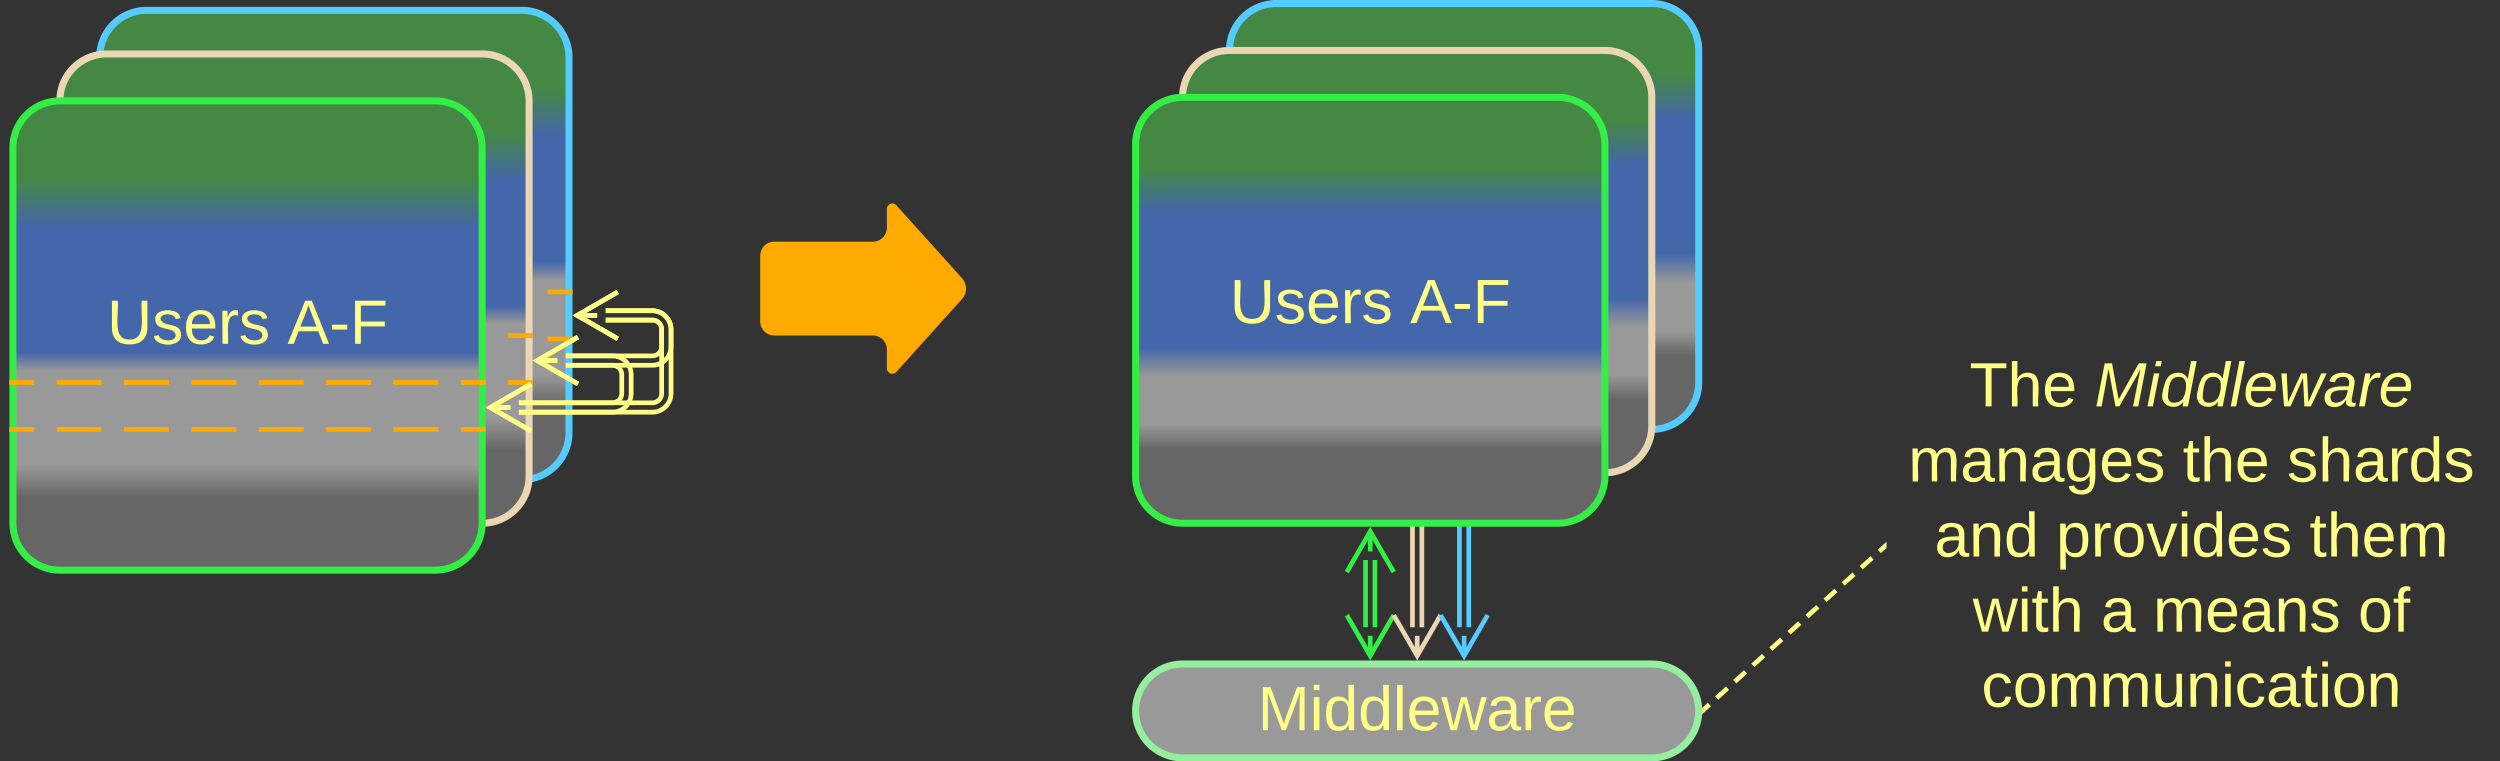 <svg xmlns="http://www.w3.org/2000/svg" xmlns:xlink="http://www.w3.org/1999/xlink" xmlns:lucid="lucid" width="1065.5" height="324.5"><rect width="100%" height="100%" fill="#333333" stroke="none"/><g transform="translate(-276 -557)" lucid:page-tab-id="0_0"><path d="M858 824.34v-28.68M862 824.34v-28.68M870 819.18l-10 17.32-10-17.32m10 17.32V828M850 800.82l10-17.32 10 17.32m-10-17.32v8.5" stroke="#3e4" stroke-width="2" fill="none"/><path d="M878 824.34v-50.18M882 824.34v-50.18M890 819.18l-10 17.32-10-17.32m10 17.32V828M870 779.32L880 762l10 17.32M880 762v8.5" stroke="#ebd7b3" stroke-width="2" fill="none"/><path d="M898 824.34v-68.68M902 824.34v-68.68M910 819.18l-10 17.32-10-17.32m10 17.32V828M890 760.82l10-17.32 10 17.32m-10-17.32v8.5" stroke="#5cf" stroke-width="2" fill="none"/><path d="M600 666a6 6 0 0 1 6-6h42a6 6 0 0 0 6-6v-8a2.3 2.3 0 0 1 4-1.54l28 31.08a6.67 6.67 0 0 1 0 8.92l-28 31.08a2.3 2.3 0 0 1-4-1.54v-8a6 6 0 0 0-6-6h-42a6 6 0 0 1-6-6z" fill="#fa0"/><path d="M1080 704.5a6 6 0 0 1 6-6h248a6 6 0 0 1 6 6V874a6 6 0 0 1-6 6h-248a6 6 0 0 1-6-6z" stroke="#ff8" stroke-opacity="0" stroke-width="3" fill="#999" fill-opacity="0"/><use xlink:href="#a" transform="matrix(1,0,0,1,1085,703.5) translate(30.407 26.708)"/><use xlink:href="#b" transform="matrix(1,0,0,1,1085,703.5) translate(83.667 26.708)"/><use xlink:href="#c" transform="matrix(1,0,0,1,1085,703.5) translate(4.333 58.708)"/><use xlink:href="#d" transform="matrix(1,0,0,1,1085,703.5) translate(121.296 58.708)"/><use xlink:href="#e" transform="matrix(1,0,0,1,1085,703.5) translate(165.741 58.708)"/><use xlink:href="#f" transform="matrix(1,0,0,1,1085,703.5) translate(15.481 90.708)"/><use xlink:href="#g" transform="matrix(1,0,0,1,1085,703.5) translate(67.333 90.708)"/><use xlink:href="#h" transform="matrix(1,0,0,1,1085,703.5) translate(175.333 90.708)"/><use xlink:href="#i" transform="matrix(1,0,0,1,1085,703.5) translate(31.778 122.708)"/><use xlink:href="#j" transform="matrix(1,0,0,1,1085,703.5) translate(86.444 122.708)"/><use xlink:href="#k" transform="matrix(1,0,0,1,1085,703.5) translate(108.667 122.708)"/><use xlink:href="#l" transform="matrix(1,0,0,1,1085,703.5) translate(196 122.708)"/><use xlink:href="#m" transform="matrix(1,0,0,1,1085,703.5) translate(35.519 154.708)"/><path d="M760 860a20 20 0 0 1 20-20h200a20 20 0 0 1 20 20 20 20 0 0 1-20 20H780a20 20 0 0 1-20-20z" stroke="#95ef9e" stroke-width="3" fill="#999"/><use xlink:href="#n" transform="matrix(1,0,0,1,765,845) translate(47.042 23.208)"/><path d="M1002.25 859.33l2.3-2.08m3.1-2.78l4.6-4.16m3.1-2.77l4.6-4.16m3.1-2.78l4.6-4.18m3.1-2.77l4.6-4.17m3.1-2.77l4.6-4.16m3.1-2.77l4.6-4.17m3.1-2.77l4.62-4.17m3.08-2.78l4.62-4.16m3.08-2.78l4.62-4.16m3.08-2.78l2.3-2.08" stroke="#ff8" stroke-width="2" fill="none"/><path d="M1002.92 860.04l-1.53 1.37.1-1.4-.1-1.23.2-.18zM1080 790.56l-.1.1-1.32-1.45 1.42-1.26z" stroke="#ff8" stroke-width=".05" fill="#ff8"/><path d="M800 578.5a20 20 0 0 1 20-20h160a20 20 0 0 1 20 20V720a20 20 0 0 1-20 20H820a20 20 0 0 1-20-20z" stroke="#5cf" stroke-width="3" fill="url(#o)"/><path d="M780 598.5a20 20 0 0 1 20-20h160a20 20 0 0 1 20 20v140a20 20 0 0 1-20 20H800a20 20 0 0 1-20-20z" stroke="#ebd7b3" stroke-width="3" fill="url(#p)"/><path d="M760 618.5a20 20 0 0 1 20-20h160a20 20 0 0 1 20 20V760a20 20 0 0 1-20 20H780a20 20 0 0 1-20-20z" stroke="#3e4" stroke-width="3" fill="url(#q)"/><use xlink:href="#r" transform="matrix(1,0,0,1,765,603.5) translate(35.148 91.208)"/><use xlink:href="#s" transform="matrix(1,0,0,1,765,603.5) translate(112.037 91.208)"/><path d="M318.5 581.42a20 20 0 0 1 20-20h160a20 20 0 0 1 20 20v160a20 20 0 0 1-20 20h-160a20 20 0 0 1-20-20z" stroke="#5cf" stroke-width="3" fill="url(#t)"/><path d="M519 681.42h-9.57m-9.57 0H480.7m-9.56 0H452m-9.57 0H423.3m-9.6 0h-19.13m-9.57 0h-19.14m-9.57 0h-19.16m-9.57 0H318" stroke="#fa0" stroke-width="2" fill="none"/><path d="M520 682.4h-1.03v-1.96H520z" stroke="#fa0" stroke-width=".05" fill="#fa0"/><path d="M318.03 681.42H317M519 701.42h-9.57m-9.57 0H480.7m-9.56 0H452m-9.57 0H423.3m-9.6 0h-19.13m-9.57 0h-19.14m-9.57 0h-19.16m-9.57 0H318" stroke="#fa0" stroke-width="2" fill="none"/><path d="M520 702.4h-1.03v-1.96H520zM318.03 702.4H317v-1.96h1.03z" stroke="#fa0" stroke-width=".05" fill="#fa0"/><path d="M301.5 600a20 20 0 0 1 20-20h160a20 20 0 0 1 20 20v160a20 20 0 0 1-20 20h-160a20 20 0 0 1-20-20z" stroke="#ebd7b3" stroke-width="3" fill="url(#u)"/><path d="M502 720h-9.57m-9.57 0H463.7m-9.56 0H435m-9.57 0H406.3m-9.6 0h-19.13m-9.57 0h-19.14m-9.57 0h-19.16m-9.57 0H301" stroke="#fa0" stroke-width="2" fill="none"/><path d="M503 720.98h-1.03V719H503zM301.03 720.98H300V719h1.03z" stroke="#fa0" stroke-width=".05" fill="#fa0"/><path d="M301 700h9.57m9.57 0h19.15m9.56 0H368m9.57 0h19.14m9.6 0h19.13m9.57 0h19.14m9.57 0h19.16m9.57 0H502M301.03 700H300" stroke="#fa0" stroke-width="2" fill="none"/><path d="M503 700.98h-1.03V699H503z" stroke="#fa0" stroke-width=".05" fill="#fa0"/><path d="M281.5 620a20 20 0 0 1 20-20h160a20 20 0 0 1 20 20v160a20 20 0 0 1-20 20h-160a20 20 0 0 1-20-20z" stroke="#3e4" stroke-width="3" fill="url(#v)"/><use xlink:href="#r" transform="matrix(1,0,0,1,286.5,605) translate(35.148 98.521)"/><use xlink:href="#s" transform="matrix(1,0,0,1,286.5,605) translate(112.037 98.521)"/><path d="M482 740h-9.57m-9.57 0H443.7m-9.56 0H415m-9.57 0H386.3m-9.6 0h-19.13m-9.57 0h-19.14m-9.57 0h-19.16m-9.57 0H281" stroke="#fa0" stroke-width="2" fill="none"/><path d="M483 740.98h-1.03V739H483zM281.03 740.98H280V739h1.03z" stroke="#fa0" stroke-width=".05" fill="#fa0"/><path d="M482 720h-9.57m-9.57 0H443.7m-9.56 0H415m-9.57 0H386.3m-9.6 0h-19.13m-9.57 0h-19.14m-9.57 0h-19.16m-9.57 0H281" stroke="#fa0" stroke-width="2" fill="none"/><path d="M483 720.98h-1.03V719H483zM281.03 720.98H280V719h1.03z" stroke="#fa0" stroke-width=".05" fill="#fa0"/><path d="M497.16 728.67H554a4 4 0 0 0 4-4v-27.25a4 4 0 0 0-4-4h-19.84" stroke="#ff8" stroke-width="2" fill="none"/><path d="M497.16 732.67H554a8 8 0 0 0 8-8v-27.25a8 8 0 0 0-8-8h-19.84" stroke="#ff8" stroke-width="2" fill="none"/><path d="M502.32 740.67l-17.32-10 17.32-10m-17.32 10h8.5M539.32 701.42l-17.32-10 17.32-10m-17.32 10h8.5" stroke="#ff8" stroke-width="2" fill="none"/><path d="M517.16 708.67H537a8 8 0 0 1 8 8v8a8 8 0 0 1-8 8h-39.84" stroke="#ff8" stroke-width="2" fill="none"/><path d="M517.16 712.67H537a4 4 0 0 1 4 4v8a4 4 0 0 1-4 4h-39.84" stroke="#ff8" stroke-width="2" fill="none"/><path d="M522.32 720.67l-17.32-10 17.32-10m-17.32 10h8.5M502.32 740.67l-17.32-10 17.32-10m-17.32 10h8.5" stroke="#ff8" stroke-width="2" fill="none"/><path d="M534.16 689.42H554a8 8 0 0 1 8 8v7.25a8 8 0 0 1-8 8h-36.84" stroke="#ff8" stroke-width="2" fill="none"/><path d="M534.16 693.42H554a4 4 0 0 1 4 4v7.25a4 4 0 0 1-4 4h-36.84" stroke="#ff8" stroke-width="2" fill="none"/><path d="M539.32 701.42l-17.32-10 17.32-10m-17.32 10h8.5M522.32 720.67l-17.32-10 17.32-10m-17.32 10h8.5" stroke="#ff8" stroke-width="2" fill="none"/><defs><path d="M127-220V0H93v-220H8v-28h204v28h-85" id="w" fill="#ff8"/><path d="M106-169C34-169 62-67 57 0H25v-261h32l-1 103c12-21 28-36 61-36 89 0 53 116 60 194h-32v-121c2-32-8-49-39-48" id="x" fill="#ff8"/><path d="M100-194c63 0 86 42 84 106H49c0 40 14 67 53 68 26 1 43-12 49-29l28 8c-11 28-37 45-77 45C44 4 14-33 15-96c1-61 26-98 85-98zm52 81c6-60-76-77-97-28-3 7-6 17-6 28h103" id="y" fill="#ff8"/><g id="a"><use transform="matrix(0.074,0,0,0.074,0,0)" xlink:href="#w"/><use transform="matrix(0.074,0,0,0.074,16.222,0)" xlink:href="#x"/><use transform="matrix(0.074,0,0,0.074,31.037,0)" xlink:href="#y"/></g><path d="M222 0l43-216c-8 16-17 34-26 49L143 0h-22L81-216 41 0H11l48-248h42l38 208 116-208h45L252 0h-30" id="z" fill="#ff8"/><path d="M50-231l6-30h32l-6 30H50zM6 0l37-190h31L37 0H6" id="A" fill="#ff8"/><path d="M133-28C103 26-5 8 13-77c13-62 24-115 90-117 29-1 46 15 56 35l19-102h32L160 0h-30zM45-64c-2 27 10 43 35 43 54-1 69-50 69-103 0-29-15-46-42-46-53-1-58 58-62 106" id="B" fill="#ff8"/><path d="M6 0l50-261h32L37 0H6" id="C" fill="#ff8"/><path d="M111-194c62-3 86 47 72 106H45c-7 38 6 69 45 68 27-1 43-14 53-32l24 11C152-15 129 4 87 4 38 3 12-23 12-71c0-70 32-119 99-123zm44 81c14-66-71-72-95-28-4 8-8 17-11 28h106" id="D" fill="#ff8"/><path d="M188 0h-37l-8-164L71 0H34L18-190h31l8 164 75-164h34l8 164 74-164h31" id="E" fill="#ff8"/><path d="M165-48c-4 18 1 34 23 27l-3 20c-29 8-62 0-52-35h-2C116-14 99 4 63 4 30 4 8-16 8-49c0-68 71-67 138-67 10-26 0-56-31-54-26 1-42 9-47 31l-32-5c8-67 160-71 144 15-5 28-9 54-15 81zM42-50c3 52 80 24 89-6 7-12 7-24 11-38-47 1-103-4-100 44" id="F" fill="#ff8"/><path d="M66-151c12-25 30-51 66-40l-6 26C45-176 58-65 38 0H6l36-190h30" id="G" fill="#ff8"/><g id="b"><use transform="matrix(0.074,0,0,0.074,0,0)" xlink:href="#z"/><use transform="matrix(0.074,0,0,0.074,22.148,0)" xlink:href="#A"/><use transform="matrix(0.074,0,0,0.074,28,0)" xlink:href="#B"/><use transform="matrix(0.074,0,0,0.074,42.815,0)" xlink:href="#B"/><use transform="matrix(0.074,0,0,0.074,57.63,0)" xlink:href="#C"/><use transform="matrix(0.074,0,0,0.074,63.481,0)" xlink:href="#D"/><use transform="matrix(0.074,0,0,0.074,78.296,0)" xlink:href="#E"/><use transform="matrix(0.074,0,0,0.074,97.481,0)" xlink:href="#F"/><use transform="matrix(0.074,0,0,0.074,112.296,0)" xlink:href="#G"/><use transform="matrix(0.074,0,0,0.074,121.111,0)" xlink:href="#D"/></g><path d="M210-169c-67 3-38 105-44 169h-31v-121c0-29-5-50-35-48C34-165 62-65 56 0H25l-1-190h30c1 10-1 24 2 32 10-44 99-50 107 0 11-21 27-35 58-36 85-2 47 119 55 194h-31v-121c0-29-5-49-35-48" id="H" fill="#ff8"/><path d="M141-36C126-15 110 5 73 4 37 3 15-17 15-53c-1-64 63-63 125-63 3-35-9-54-41-54-24 1-41 7-42 31l-33-3c5-37 33-52 76-52 45 0 72 20 72 64v82c-1 20 7 32 28 27v20c-31 9-61-2-59-35zM48-53c0 20 12 33 32 33 41-3 63-29 60-74-43 2-92-5-92 41" id="I" fill="#ff8"/><path d="M117-194c89-4 53 116 60 194h-32v-121c0-31-8-49-39-48C34-167 62-67 57 0H25l-1-190h30c1 10-1 24 2 32 11-22 29-35 61-36" id="J" fill="#ff8"/><path d="M177-190C167-65 218 103 67 71c-23-6-38-20-44-43l32-5c15 47 100 32 89-28v-30C133-14 115 1 83 1 29 1 15-40 15-95c0-56 16-97 71-98 29-1 48 16 59 35 1-10 0-23 2-32h30zM94-22c36 0 50-32 50-73 0-42-14-75-50-75-39 0-46 34-46 75s6 73 46 73" id="K" fill="#ff8"/><path d="M135-143c-3-34-86-38-87 0 15 53 115 12 119 90S17 21 10-45l28-5c4 36 97 45 98 0-10-56-113-15-118-90-4-57 82-63 122-42 12 7 21 19 24 35" id="L" fill="#ff8"/><g id="c"><use transform="matrix(0.074,0,0,0.074,0,0)" xlink:href="#H"/><use transform="matrix(0.074,0,0,0.074,22.148,0)" xlink:href="#I"/><use transform="matrix(0.074,0,0,0.074,36.963,0)" xlink:href="#J"/><use transform="matrix(0.074,0,0,0.074,51.778,0)" xlink:href="#I"/><use transform="matrix(0.074,0,0,0.074,66.593,0)" xlink:href="#K"/><use transform="matrix(0.074,0,0,0.074,81.407,0)" xlink:href="#y"/><use transform="matrix(0.074,0,0,0.074,96.222,0)" xlink:href="#L"/></g><path d="M59-47c-2 24 18 29 38 22v24C64 9 27 4 27-40v-127H5v-23h24l9-43h21v43h35v23H59v120" id="M" fill="#ff8"/><g id="d"><use transform="matrix(0.074,0,0,0.074,0,0)" xlink:href="#M"/><use transform="matrix(0.074,0,0,0.074,7.407,0)" xlink:href="#x"/><use transform="matrix(0.074,0,0,0.074,22.222,0)" xlink:href="#y"/></g><path d="M114-163C36-179 61-72 57 0H25l-1-190h30c1 12-1 29 2 39 6-27 23-49 58-41v29" id="N" fill="#ff8"/><path d="M85-194c31 0 48 13 60 33l-1-100h32l1 261h-30c-2-10 0-23-3-31C134-8 116 4 85 4 32 4 16-35 15-94c0-66 23-100 70-100zm9 24c-40 0-46 34-46 75 0 40 6 74 45 74 42 0 51-32 51-76 0-42-9-74-50-73" id="O" fill="#ff8"/><g id="e"><use transform="matrix(0.074,0,0,0.074,0,0)" xlink:href="#L"/><use transform="matrix(0.074,0,0,0.074,13.333,0)" xlink:href="#x"/><use transform="matrix(0.074,0,0,0.074,28.148,0)" xlink:href="#I"/><use transform="matrix(0.074,0,0,0.074,42.963,0)" xlink:href="#N"/><use transform="matrix(0.074,0,0,0.074,51.778,0)" xlink:href="#O"/><use transform="matrix(0.074,0,0,0.074,66.593,0)" xlink:href="#L"/></g><g id="f"><use transform="matrix(0.074,0,0,0.074,0,0)" xlink:href="#I"/><use transform="matrix(0.074,0,0,0.074,14.815,0)" xlink:href="#J"/><use transform="matrix(0.074,0,0,0.074,29.63,0)" xlink:href="#O"/></g><path d="M115-194c55 1 70 41 70 98S169 2 115 4C84 4 66-9 55-30l1 105H24l-1-265h31l2 30c10-21 28-34 59-34zm-8 174c40 0 45-34 45-75s-6-73-45-74c-42 0-51 32-51 76 0 43 10 73 51 73" id="P" fill="#ff8"/><path d="M100-194c62-1 85 37 85 99 1 63-27 99-86 99S16-35 15-95c0-66 28-99 85-99zM99-20c44 1 53-31 53-75 0-43-8-75-51-75s-53 32-53 75 10 74 51 75" id="Q" fill="#ff8"/><path d="M108 0H70L1-190h34L89-25l56-165h34" id="R" fill="#ff8"/><path d="M24-231v-30h32v30H24zM24 0v-190h32V0H24" id="S" fill="#ff8"/><g id="g"><use transform="matrix(0.074,0,0,0.074,0,0)" xlink:href="#P"/><use transform="matrix(0.074,0,0,0.074,14.815,0)" xlink:href="#N"/><use transform="matrix(0.074,0,0,0.074,23.63,0)" xlink:href="#Q"/><use transform="matrix(0.074,0,0,0.074,38.444,0)" xlink:href="#R"/><use transform="matrix(0.074,0,0,0.074,51.778,0)" xlink:href="#S"/><use transform="matrix(0.074,0,0,0.074,57.63,0)" xlink:href="#O"/><use transform="matrix(0.074,0,0,0.074,72.444,0)" xlink:href="#y"/><use transform="matrix(0.074,0,0,0.074,87.259,0)" xlink:href="#L"/></g><g id="h"><use transform="matrix(0.074,0,0,0.074,0,0)" xlink:href="#M"/><use transform="matrix(0.074,0,0,0.074,7.407,0)" xlink:href="#x"/><use transform="matrix(0.074,0,0,0.074,22.222,0)" xlink:href="#y"/><use transform="matrix(0.074,0,0,0.074,37.037,0)" xlink:href="#H"/></g><path d="M206 0h-36l-40-164L89 0H53L-1-190h32L70-26l43-164h34l41 164 42-164h31" id="T" fill="#ff8"/><g id="i"><use transform="matrix(0.074,0,0,0.074,0,0)" xlink:href="#T"/><use transform="matrix(0.074,0,0,0.074,19.185,0)" xlink:href="#S"/><use transform="matrix(0.074,0,0,0.074,25.037,0)" xlink:href="#M"/><use transform="matrix(0.074,0,0,0.074,32.444,0)" xlink:href="#x"/></g><use transform="matrix(0.074,0,0,0.074,0,0)" xlink:href="#I" id="j"/><g id="k"><use transform="matrix(0.074,0,0,0.074,0,0)" xlink:href="#H"/><use transform="matrix(0.074,0,0,0.074,22.148,0)" xlink:href="#y"/><use transform="matrix(0.074,0,0,0.074,36.963,0)" xlink:href="#I"/><use transform="matrix(0.074,0,0,0.074,51.778,0)" xlink:href="#J"/><use transform="matrix(0.074,0,0,0.074,66.593,0)" xlink:href="#L"/></g><path d="M101-234c-31-9-42 10-38 44h38v23H63V0H32v-167H5v-23h27c-7-52 17-82 69-68v24" id="U" fill="#ff8"/><g id="l"><use transform="matrix(0.074,0,0,0.074,0,0)" xlink:href="#Q"/><use transform="matrix(0.074,0,0,0.074,14.815,0)" xlink:href="#U"/></g><path d="M96-169c-40 0-48 33-48 73s9 75 48 75c24 0 41-14 43-38l32 2c-6 37-31 61-74 61-59 0-76-41-82-99-10-93 101-131 147-64 4 7 5 14 7 22l-32 3c-4-21-16-35-41-35" id="V" fill="#ff8"/><path d="M84 4C-5 8 30-112 23-190h32v120c0 31 7 50 39 49 72-2 45-101 50-169h31l1 190h-30c-1-10 1-25-2-33-11 22-28 36-60 37" id="W" fill="#ff8"/><g id="m"><use transform="matrix(0.074,0,0,0.074,0,0)" xlink:href="#V"/><use transform="matrix(0.074,0,0,0.074,13.333,0)" xlink:href="#Q"/><use transform="matrix(0.074,0,0,0.074,28.148,0)" xlink:href="#H"/><use transform="matrix(0.074,0,0,0.074,50.296,0)" xlink:href="#H"/><use transform="matrix(0.074,0,0,0.074,72.444,0)" xlink:href="#W"/><use transform="matrix(0.074,0,0,0.074,87.259,0)" xlink:href="#J"/><use transform="matrix(0.074,0,0,0.074,102.074,0)" xlink:href="#S"/><use transform="matrix(0.074,0,0,0.074,107.926,0)" xlink:href="#V"/><use transform="matrix(0.074,0,0,0.074,121.259,0)" xlink:href="#I"/><use transform="matrix(0.074,0,0,0.074,136.074,0)" xlink:href="#M"/><use transform="matrix(0.074,0,0,0.074,143.481,0)" xlink:href="#S"/><use transform="matrix(0.074,0,0,0.074,149.333,0)" xlink:href="#Q"/><use transform="matrix(0.074,0,0,0.074,164.148,0)" xlink:href="#J"/></g><path d="M240 0l2-218c-23 76-54 145-80 218h-23L58-218 59 0H30v-248h44l77 211c21-75 51-140 76-211h43V0h-30" id="X" fill="#ff8"/><path d="M24 0v-261h32V0H24" id="Y" fill="#ff8"/><g id="n"><use transform="matrix(0.074,0,0,0.074,0,0)" xlink:href="#X"/><use transform="matrix(0.074,0,0,0.074,22.148,0)" xlink:href="#S"/><use transform="matrix(0.074,0,0,0.074,28,0)" xlink:href="#O"/><use transform="matrix(0.074,0,0,0.074,42.815,0)" xlink:href="#O"/><use transform="matrix(0.074,0,0,0.074,57.63,0)" xlink:href="#Y"/><use transform="matrix(0.074,0,0,0.074,63.481,0)" xlink:href="#y"/><use transform="matrix(0.074,0,0,0.074,78.296,0)" xlink:href="#T"/><use transform="matrix(0.074,0,0,0.074,97.481,0)" xlink:href="#I"/><use transform="matrix(0.074,0,0,0.074,112.296,0)" xlink:href="#N"/><use transform="matrix(0.074,0,0,0.074,121.111,0)" xlink:href="#y"/></g><linearGradient gradientUnits="userSpaceOnUse" id="o" x1="800" y1="740" x2="800" y2="558.5"><stop offset="17.39%" stop-color="#666"/><stop offset="23.19%" stop-color="#999"/><stop offset="34.42%" stop-color="#999"/><stop offset="41.3%" stop-color="#46a"/><stop offset="72.83%" stop-color="#46a"/><stop offset="83.33%" stop-color="#484"/></linearGradient><linearGradient gradientUnits="userSpaceOnUse" id="p" x1="780" y1="758.5" x2="780" y2="578.5"><stop offset="17.39%" stop-color="#666"/><stop offset="23.19%" stop-color="#999"/><stop offset="34.42%" stop-color="#999"/><stop offset="41.3%" stop-color="#46a"/><stop offset="72.83%" stop-color="#46a"/><stop offset="83.33%" stop-color="#484"/></linearGradient><linearGradient gradientUnits="userSpaceOnUse" id="q" x1="760" y1="780" x2="760" y2="598.5"><stop offset="17.39%" stop-color="#666"/><stop offset="23.19%" stop-color="#999"/><stop offset="34.42%" stop-color="#999"/><stop offset="41.3%" stop-color="#46a"/><stop offset="72.83%" stop-color="#46a"/><stop offset="83.33%" stop-color="#484"/></linearGradient><path d="M232-93c-1 65-40 97-104 97C67 4 28-28 28-90v-158h33c8 89-33 224 67 224 102 0 64-133 71-224h33v155" id="Z" fill="#ff8"/><g id="r"><use transform="matrix(0.074,0,0,0.074,0,0)" xlink:href="#Z"/><use transform="matrix(0.074,0,0,0.074,19.185,0)" xlink:href="#L"/><use transform="matrix(0.074,0,0,0.074,32.519,0)" xlink:href="#y"/><use transform="matrix(0.074,0,0,0.074,47.333,0)" xlink:href="#N"/><use transform="matrix(0.074,0,0,0.074,56.148,0)" xlink:href="#L"/></g><path d="M205 0l-28-72H64L36 0H1l101-248h38L239 0h-34zm-38-99l-47-123c-12 45-31 82-46 123h93" id="aa" fill="#ff8"/><path d="M16-82v-28h88v28H16" id="ab" fill="#ff8"/><path d="M63-220v92h138v28H63V0H30v-248h175v28H63" id="ac" fill="#ff8"/><g id="s"><use transform="matrix(0.074,0,0,0.074,0,0)" xlink:href="#aa"/><use transform="matrix(0.074,0,0,0.074,17.778,0)" xlink:href="#ab"/><use transform="matrix(0.074,0,0,0.074,26.593,0)" xlink:href="#ac"/></g><linearGradient gradientUnits="userSpaceOnUse" id="t" x1="318.5" y1="761.42" x2="318.5" y2="561.42"><stop offset="15.58%" stop-color="#666"/><stop offset="22.46%" stop-color="#999"/><stop offset="42.39%" stop-color="#999"/><stop offset="46.38%" stop-color="#46a"/><stop offset="72.83%" stop-color="#46a"/><stop offset="83.33%" stop-color="#484"/></linearGradient><linearGradient gradientUnits="userSpaceOnUse" id="u" x1="301.5" y1="780" x2="301.5" y2="580"><stop offset="15.58%" stop-color="#666"/><stop offset="22.46%" stop-color="#999"/><stop offset="42.39%" stop-color="#999"/><stop offset="46.38%" stop-color="#46a"/><stop offset="72.83%" stop-color="#46a"/><stop offset="83.33%" stop-color="#484"/></linearGradient><linearGradient gradientUnits="userSpaceOnUse" id="v" x1="281.5" y1="800" x2="281.5" y2="600"><stop offset="15.58%" stop-color="#666"/><stop offset="22.46%" stop-color="#999"/><stop offset="42.39%" stop-color="#999"/><stop offset="46.38%" stop-color="#46a"/><stop offset="72.83%" stop-color="#46a"/><stop offset="83.33%" stop-color="#484"/></linearGradient></defs></g></svg>